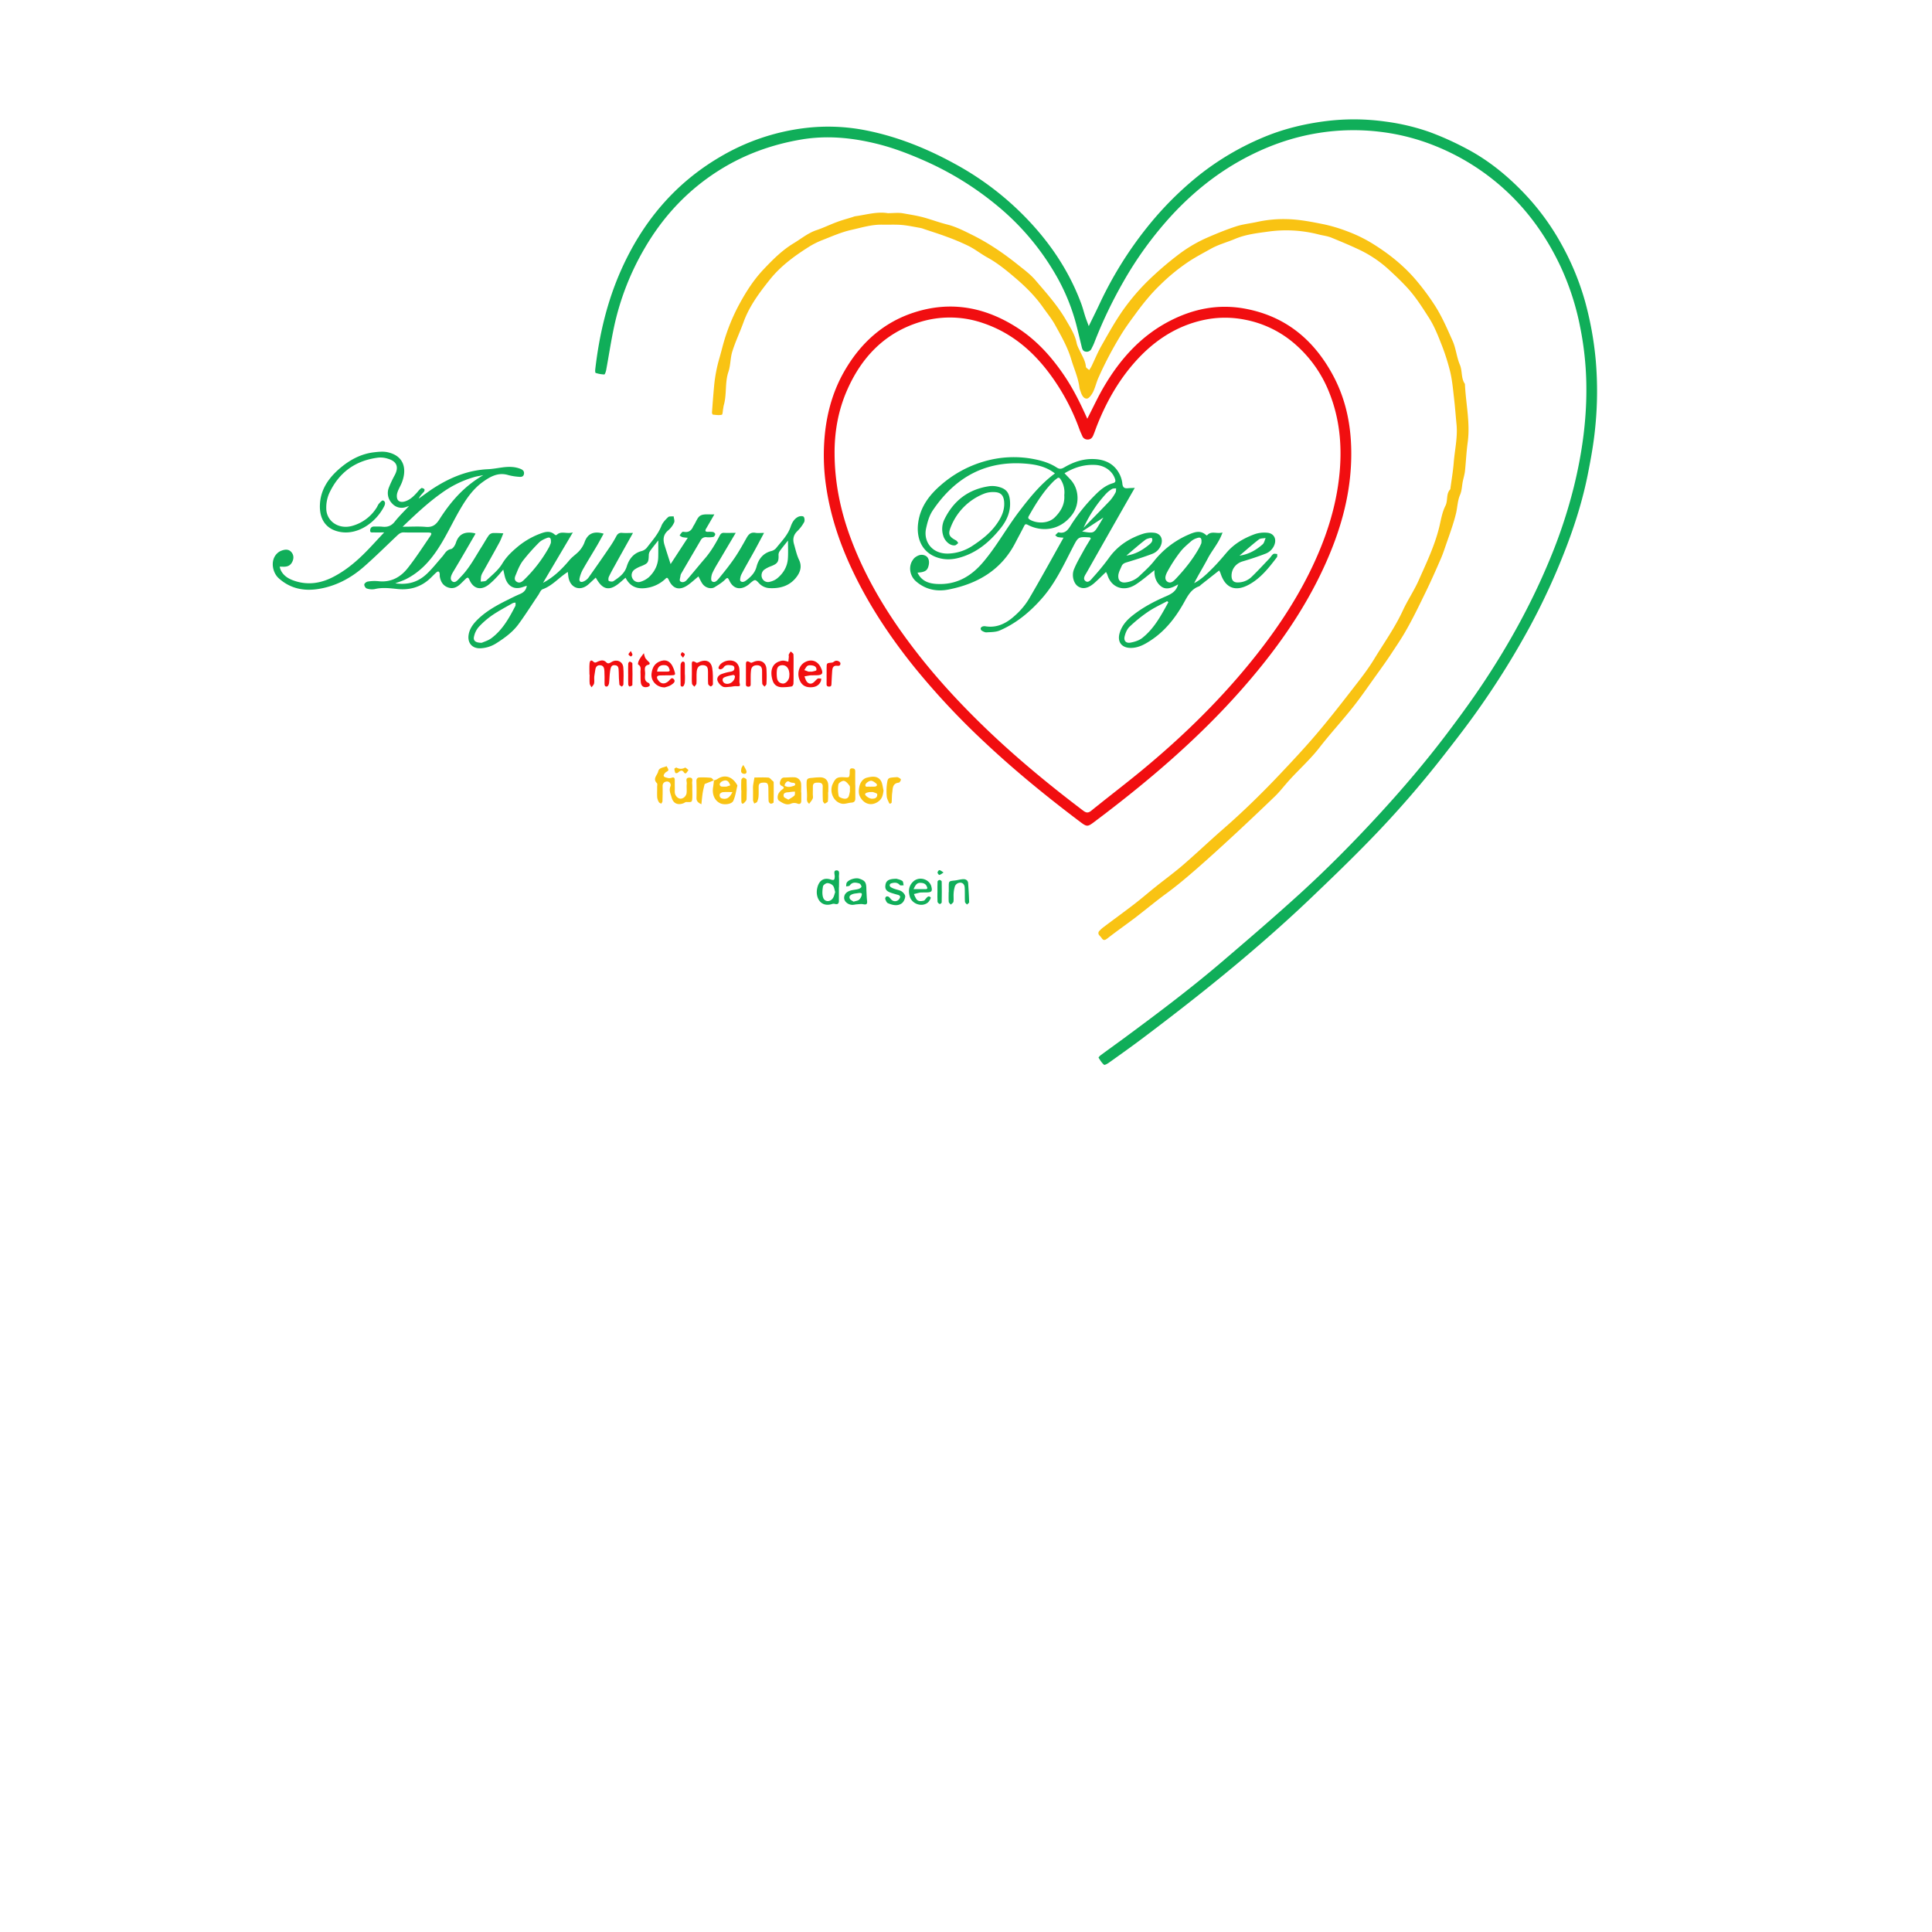 <svg id="Ebene_1" data-name="Ebene 1" xmlns="http://www.w3.org/2000/svg" viewBox="0 0 1920 1920"><defs><style>.cls-1{fill:#10ae59;}.cls-2{fill:#f9c313;}.cls-3{fill:#f10e10;}</style></defs><path class="cls-1" d="M1082,324.1c4.12-8.46,7.66-15.52,11-22.67a377.53,377.53,0,0,1,46.69-75.17,330.32,330.32,0,0,1,51.43-51.75,270.12,270.12,0,0,1,63.28-37.57c20.25-8.65,41.46-13.83,63.31-16.59a224.89,224.89,0,0,1,58.93.44,216,216,0,0,1,44.25,10.49,295,295,0,0,1,36,16.2c20.2,10.54,38,24.55,54,40.71a243.15,243.15,0,0,1,41.33,55.37,263.66,263.66,0,0,1,22.93,55.75,334.24,334.24,0,0,1,10.68,58.7,358.76,358.76,0,0,1-.72,68.82c-1.51,14.84-4.2,29.6-7.1,44.25-5.1,25.69-12.91,50.62-22.37,75.05A666.3,666.3,0,0,1,1520.78,622a818.16,818.16,0,0,1-55.46,88.4c-10,13.94-20.56,27.49-31.1,41a1018.56,1018.56,0,0,1-71,81.6c-19.83,20.54-40.44,40.36-61.1,60.08-15.3,14.59-31,28.79-46.94,42.68-38.83,33.84-79.28,65.67-120.43,96.62-10.72,8.06-21.67,15.82-32.59,23.61-1.5,1.08-4.34,2.68-5,2.14-2.22-1.85-3.83-4.48-5.39-7-.18-.29,1.23-1.84,2.13-2.51,9.61-7.08,19.31-14,28.9-21.15,31.2-23.08,62.14-46.51,91.65-71.73,25.53-21.81,51-43.68,75.89-66.26,28.77-26.13,56.08-53.79,82.32-82.48,22.68-24.8,44.45-50.4,64.73-77.19,13.35-17.64,26.42-35.53,38.59-54,24.68-37.45,46.18-76.67,63.46-118.15A505.72,505.72,0,0,0,1564,484.14c8.46-34.26,13.25-69.08,12.44-104.48a314.32,314.32,0,0,0-6.17-55,261.4,261.4,0,0,0-18.93-58.84c-13.34-28.64-31-54.19-54.26-75.86a229,229,0,0,0-71.31-45.15,212.72,212.72,0,0,0-54-13.8,219.13,219.13,0,0,0-61.26,1.12c-26.83,4.24-52,13.36-75.8,26.35-26.21,14.3-49.09,32.81-69.44,54.62a361.89,361.89,0,0,0-49.13,67.35,445.17,445.17,0,0,0-28.8,60.47c-.72,1.85-1.65,3.62-2.54,5.4a5.16,5.16,0,0,1-5.41,3.18c-2.79-.22-3.75-2.08-4.31-4.42-1.76-7.25-3.47-14.51-5.3-21.75a201,201,0,0,0-22.09-52.76,251.8,251.8,0,0,0-57.08-66.49,307.81,307.81,0,0,0-70.82-43.89c-15.72-7-31.76-13.2-48.42-17.3-24.84-6.11-49.89-8.59-75.61-4.15-28.66,4.94-55.33,14.5-79.94,29.79-31.68,19.67-56.52,46.06-75.22,78.24a264.18,264.18,0,0,0-30.4,78.27c-3,14.13-5.15,28.44-7.78,42.65-.3,1.62-1.25,4.45-1.89,4.45a31,31,0,0,1-8.59-1.55c-.45-.13-.53-2.27-.39-3.43,3.92-34.09,11.69-67.26,25.65-98.67,21.18-47.64,53.24-86.16,98.57-112.66A216.32,216.32,0,0,1,800,127.25a192.36,192.36,0,0,1,60.9,2.37c31,6.18,60,17.87,87.63,33a292.44,292.44,0,0,1,83.17,67.15c18.37,21.54,33,45.45,42.86,72.11,1.55,4.19,2.62,8.55,4,12.81C1079.48,317.43,1080.53,320.12,1082,324.1Z"/><path class="cls-2" d="M882.25,211.85c5.43,0,10.55-.71,15.39.17,7.59,1.37,15.22,2.5,22.72,4.75,7.06,2.12,14,4.59,21.15,6.39,8.85,2.25,16.79,6.41,24.73,10.33,16,7.92,30.85,18,44.83,29.19,6.15,4.92,12.67,9.66,17.75,15.58C1039.71,291,1051,303.52,1059.37,318c4.13,7.14,8.86,14.34,10.57,22.82.6,3,2.22,5.82,3.56,8.63,2.29,4.84,5.18,9.38,5.66,15,.1,1.18,2.12,2.21,3.26,3.31a37.26,37.26,0,0,0,2.15-3.44c3.32-6.84,6.19-13.94,9.94-20.54,6.75-11.9,13.4-23.93,21.22-35.12a214.38,214.38,0,0,1,29.09-33.39,326.6,326.6,0,0,1,27.12-22.87,140.07,140.07,0,0,1,28.85-16.71c9.14-3.93,18.38-7.74,27.84-10.77,6.77-2.18,14-2.87,21-4.43a121.37,121.37,0,0,1,28.07-2.74c13,.16,25.48,2.67,38.13,5.2a158,158,0,0,1,23.87,7.23,142.72,142.72,0,0,1,26.22,13.11c16.2,10.25,31,22.35,43.2,37.32a235.67,235.67,0,0,1,17.78,24.46c6.66,10.75,11.58,22.24,16.67,33.64,3.35,7.49,4,16.18,7.22,23.74,2.65,6.24,1,13.37,5,19.06.12.18,0,.49.06.74.94,19.13,5.34,38.21,2.73,57.34-1.29,9.41-1.71,18.79-2.66,28.18-.41,4.1-1.82,8.09-2.49,12.17s-.76,7.95-2.51,12c-2.37,5.55-2.52,12-3.89,18.05-1,4.21-2.24,8.35-3.56,12.47-1.68,5.24-3.49,10.43-5.32,15.62-2,5.64-3.77,11.38-6.14,16.87-4.77,11-9.62,22-14.89,32.85-6.87,14.07-13.62,28.26-21.56,41.74-3.86,6.57-8.27,13-12.46,19.41-5,7.68-10.4,15.09-15.74,22.54-7.64,10.63-15,21.47-23.18,31.72-10.69,13.46-22.38,26.14-32.92,39.72-10,12.91-22.42,23.52-33,35.84-3.65,4.25-7.15,8.67-11.17,12.54q-19.5,18.81-39.37,37.25c-12.79,11.84-25.64,23.62-38.77,35.07-9.83,8.57-19.85,17-30.37,24.7-9.76,7.14-19,14.86-28.57,22.24-9.73,7.52-19.88,14.49-29.55,22.07-2.76,2.16-4.09,2-5.84-.66-.8-1.23-2.12-2.16-2.78-3.44a3.17,3.17,0,0,1,.23-2.88,30.15,30.15,0,0,1,4.77-4.4c10.28-7.74,20.7-15.3,30.89-23.15,7.13-5.5,13.93-11.43,21-17.06,9.06-7.26,18.48-14.1,27.25-21.69,13.45-11.63,26.32-23.93,39.72-35.6,19.59-17.06,38.12-35.19,55.93-54,12.21-12.93,24.4-25.91,35.94-39.43,12.28-14.4,24-29.33,35.56-44.29,7.83-10.07,15.85-20.13,22.46-31,9.71-16,20.68-31.28,28.58-48.41,4.69-10.16,11.09-19.55,15.64-29.77,7.5-16.86,15.52-33.57,20.13-51.59,1.94-7.59,3-15.67,6.46-22.51,2.76-5.44.45-11.91,4.86-16.51.14-.15.1-.48.13-.72,1.13-8.54,2.61-17.06,3.3-25.63,1-12.62,4-25.1,2.82-37.89-.86-8.88-1.51-17.78-2.54-26.64-1-8.6-1.74-17.29-3.73-25.67a210.05,210.05,0,0,0-8.81-27.65c-3.51-9-7.17-18.13-12.32-26.2-6.72-10.52-13.4-21.1-22.07-30.44-6.31-6.79-13-13.09-19.79-19.23a119,119,0,0,0-29-18.76c-8.51-4-17.23-7.58-25.93-11.18-4-1.66-8.46-2.13-12.61-3.18a129.06,129.06,0,0,0-49.62-3c-11.26,1.58-22.84,2.75-33.8,7.39-7.86,3.33-16.28,5.49-23.83,9.71-7.14,4-14.4,7.8-21.26,12.24a193.28,193.28,0,0,0-28.89,23.42C1144,291.68,1136,301.6,1128.41,312c-5.31,7.21-10.57,14.37-15.15,22.06a365.42,365.42,0,0,0-21.83,41.74c-1.93,4.48-3,9.37-5.14,13.71-1.35,2.69-4,6.48-6.18,6.61-3.3.2-5.21-3.7-6.23-7.1a20.76,20.76,0,0,1-1.11-3.49c-1.14-9.95-5.39-19-8.19-28.41-3.67-12.35-10-23.26-16.09-34.32-3.37-6.09-7.89-11.55-11.91-17.29-7.57-10.79-16.8-20.05-26.76-28.6-9-7.71-18.05-15.24-28.5-21-6.3-3.45-12-8-18.37-11.27a218.54,218.54,0,0,0-22.08-9.33c-7.39-2.8-15-5.13-22.45-7.65a24.34,24.34,0,0,0-3.56-1.1c-6.22-1.07-12.42-2.46-18.69-3-6.46-.54-13-.17-19.49-.29-10.5-.2-20.35,2.91-30.48,5.17-9.92,2.21-18.94,6.23-28.21,9.87a80.86,80.86,0,0,0-13.51,6.61c-14.59,9.18-28.52,19.3-39.37,32.88-10.45,13.07-20.48,26.47-26.25,42.51-3.5,9.71-8,19.09-11.07,28.91-2.06,6.5-1.69,13.79-3.88,20.23-3.67,10.83-1.5,22.27-4.57,33.06-.34,1.19-.44,2.44-.68,3.66-.41,2.11-.45,5.8-1.35,6-2.78.7-5.9.16-8.87-.12-.38,0-.94-1.47-.88-2.22.65-8.91,1.31-17.83,2.16-26.73a146.84,146.84,0,0,1,5.3-27.44c1.23-4.22,2.29-8.49,3.45-12.73a191.52,191.52,0,0,1,16.74-41.52c6.55-12,14-23.52,23.26-33.34s18.72-19.37,30.35-26.36c7.45-4.49,14.18-10.17,22.66-13,6.83-2.29,13.33-5.52,20.1-8,5.26-2,10.7-3.41,16.06-5.1a12.94,12.94,0,0,1,2.11-.68C860.7,213.48,871.44,210.07,882.25,211.85Z"/><path class="cls-1" d="M523.59,582.1c-1.36.43-2.73.84-4.08,1.31-7.69,2.67-13.84,0-16.9-7.61-1.07-2.66-1.46-5.59-2.49-9.73-2.47,2.87-4.29,5.2-6.34,7.3a78.64,78.64,0,0,1-8.13,7.69c-7.78,6-15.21,4.17-19.14-4.86-1-2.37-1.84-2.7-3.59-1.06s-3.55,3.51-5.37,5.23c-3.45,3.26-7.3,5.12-12.18,3.46-5.09-1.74-7.34-5.67-8.27-10.61-.18-1,0-2-.15-3-.34-2.77-1.79-2.74-3.5-1.18-2.41,2.18-4.61,4.59-7,6.73-8.93,7.89-19.57,10.76-31.17,9.6-7.67-.77-15.2-1.8-22.88.06a16,16,0,0,1-8-.63c-1.16-.35-2.51-2.65-2.38-3.94.11-1.11,2.08-2.69,3.41-2.89a40.26,40.26,0,0,1,10.45-.4c12.44,1.47,22.07-3.82,29.32-13,8-10.12,15-21,22.26-31.62,2-3,1.61-3.7-2.12-3.74-8-.1-16,.16-24-.11-3.55-.11-5.39,2-7.56,4-10.69,10.12-21.15,20.5-32.22,30.19-13.09,11.44-28.15,19.42-45.55,22.09-14.48,2.22-27.73-.58-39-10.7-6.2-5.58-8.54-17.31-2.12-24.17a12.14,12.14,0,0,1,4.15-3c3.59-1.45,7.51-2.21,10.42,1.06,2.48,2.77,2.72,6.28,1,9.77s-4.4,5-9.12,4.85c-1.13-.05-2.26-.05-3.4-.07a23.21,23.21,0,0,0,1,3.33c2.88,6.13,8.4,9.1,14.37,11,13.05,4.15,25.58,2.22,37.65-4,11.2-5.74,20.89-13.51,29.82-22.21,6.92-6.75,13.33-14,21-22.13-4.36,0-7.29.09-10.22,0-1.54-.07-4,.68-3.7-2.21.2-2.16,1.41-3.69,3.91-3.63,2.75.06,5.52-.12,8.24.17,5.07.55,8.92-.79,12.27-5,4.42-5.6,9.62-10.6,14.22-15.57-.41.13-1.51.45-2.58.84a12.65,12.65,0,0,1-14.34-3.48,14.63,14.63,0,0,1-3.24-15.36,106.56,106.56,0,0,1,6-12.79c3.28-6.28,3.64-13-6.55-16.11a24.14,24.14,0,0,0-9.52-1.24c-23.11,2.76-39.7,14.88-49.32,36a35.47,35.47,0,0,0-2.7,14.53c.09,12.85,12.33,21,25.49,17.43a41.72,41.72,0,0,0,24.61-18.3c.81-1.25,1.27-2.77,2.24-3.84,1.18-1.31,3.13-3.48,4-3.18,2.79.93,2.23,3.71,1.23,5.7-7.9,15.66-25.56,28.73-43.52,25.61-14-2.44-20.88-12.25-20.38-26.77.52-15.54,8.87-27.23,20.17-36.79,9.61-8.12,20.61-14.08,33.39-15.61,4.66-.56,9.64-1.08,14.11,0,16.78,3.89,18.74,17.6,13.68,30.24-1.38,3.43-3.45,6.63-4.47,10.14-.62,2.13-.63,5.21.51,6.88,1.58,2.29,4.56,2.37,7.5,1.39,5.24-1.75,8.77-5.51,12.26-9.42a18.15,18.15,0,0,1,3.63-3.64c.62-.38,2.21.32,3,1,.36.28.18,1.9-.29,2.45-1.89,2.19-4,4.2-5.32,7,5.22-3.68,10.3-7.59,15.69-11,16.2-10.27,33.52-17.35,53-18.25,4.71-.21,9.4-1.1,14.09-1.75,6.25-.85,12.41-1,18.42,1.43,2.33.92,3.85,2.37,3.42,5-.5,3-2.93,3.13-5.23,2.85a57.16,57.16,0,0,1-10.31-1.68c-9.78-3-17.54,1.24-25,6.54-9.52,6.75-16.16,16.1-22,25.93s-10.82,20.12-16.43,30.08c-9.4,16.67-20.49,31.87-38.17,40.78-3.49,1.75-7.28,2.9-10.74,4.25,12.36,1.64,22.3-1,31.29-9.41,5.58-5.24,10.31-11.38,15.4-17.14,2.53-2.86,3.9-6.63,8.64-7.53,2-.38,4.09-3.71,4.86-6.11,3.05-9.44,9.65-11.42,18.39-9.69a9,9,0,0,1,1.17.5c-4.38,7.54-8.7,15.05-13.07,22.52-2.88,4.93-5.81,9.82-8.72,14.71-2,3.29-4.41,7.78-1.32,10.16s6-2,8.39-4.39c8.65-8.78,14.26-19.67,20.78-29.93,2.4-3.77,4.52-7.73,7.09-11.38a6.11,6.11,0,0,1,4.08-2.3,103.59,103.59,0,0,1,10.41.31c-1.32,3.07-2.41,6.27-4,9.19-5.34,9.83-10.87,19.55-16.3,29.33a15.12,15.12,0,0,0-1.77,4,36.87,36.87,0,0,0-.36,5.47c1.89-.36,4.38-.08,5.56-1.19,5.55-5.27,11.89-10.24,15.74-16.64,3.7-6.16,8.33-10.84,13.57-15.32a77.72,77.72,0,0,1,22.79-14c5.22-2,10.88-4.31,16.08.59a1.72,1.72,0,0,0,1.65.18c4.46-4.5,9.82-.7,16.11-2.56L539.67,579.2c10.75-5.68,18.9-13.77,26.36-22.68,2.33-2.79,5.42-4.94,8.08-7.46a23.54,23.54,0,0,0,3.37-3.83,25.75,25.75,0,0,0,3.25-5.86c3.09-9.26,9.43-11.89,19.16-9-2.17,3.91-4.28,7.91-6.57,11.81-4.67,7.93-9.55,15.74-14.07,23.76a31.39,31.39,0,0,0-3.31,9c-.6,2.94,1.23,4.17,4.06,2.87a12.1,12.1,0,0,0,4.67-3.53q11-15.47,21.68-31.18a103.8,103.8,0,0,0,6.15-10.23c1.32-2.52,3-3.56,5.86-3.3,3.2.28,6.44.06,10.68.06-6.19,11.09-12,21.41-17.71,31.76-2.18,3.92-4.37,7.83-6.27,11.88-.56,1.19-.59,3.84,0,4.08,1.33.62,3.56.9,4.65.16,5.52-3.74,10.93-7.41,13.15-14.57s6.64-13.28,14.88-15.33a10.25,10.25,0,0,0,5.25-3.52c5.23-6.86,11.09-13.26,14.34-21.55,1.28-3.28,4.06-6.15,6.69-8.65,1.08-1,3.58-.57,5.43-.78.22,2.07,1.25,4.51.5,6.13a22,22,0,0,1-5.76,7.73c-5.1,4.17-5.52,9.14-3.75,14.82,1.84,5.92,3.75,11.83,6,18.79l17.08-26.16a36.38,36.38,0,0,1-5.36-.61,11.86,11.86,0,0,1-2.78-1.71,24.61,24.61,0,0,1,2.53-3.32c.41-.39,1.44-.29,2.16-.18,4.42.64,7.12-1.45,8.75-5.34a10,10,0,0,1,.78-1.28c2.15-3.35,3.57-8.1,6.64-9.68,3.53-1.82,8.51-.84,13.69-1.12-3,5.19-5.54,9.68-8.17,14.11-1.23,2.07-1,3.23,1.64,3.24a25.25,25.25,0,0,1,5.23.17c.89.19,2.19,1.43,2.16,2.15,0,1-1.05,2.54-1.88,2.72a24.15,24.15,0,0,1-6.69.31,5.69,5.69,0,0,0-6,3.25C689.81,548.09,683.36,559,677,570a5.75,5.75,0,0,0-.73,2.12c-.25,1.86-1.22,4.68-.38,5.44,2.08,1.87,4.91.77,6.57-1.14,6.18-7.07,12.06-14.42,18.19-21.54,5.84-6.8,10.36-14.45,14.46-22.34,1-2,2.08-3.12,4.49-3,3.47.18,6.95,0,11.57,0-5.13,8.66-9.79,16.47-14.4,24.31-3,5.15-6.3,10.19-8.78,15.6-1.12,2.42-1.79,7.13-.52,8.15,2.85,2.3,5.52-1,7.28-3.18,5.35-6.5,10.62-13.12,15.36-20.07,4.34-6.35,8.08-13.12,11.86-19.84,2-3.55,4.24-5.83,8.75-5,2.41.44,4.95.08,8.59.08-3.56,6.63-6.69,12.59-9.93,18.48-4.19,7.62-8.63,15.1-12.61,22.82-1,2-1.74,6-.8,6.67,2.43,1.88,5-.23,7.17-2,4-3.35,7.26-6.86,8.72-12.45,1.92-7.37,6.4-13.37,14.58-15.47a9.33,9.33,0,0,0,4.82-2.87c5.35-6.77,11.63-12.91,14.52-21.43,1.36-4,3.54-7.89,7.6-9.8,1.51-.71,4.37-.89,5.27,0s1.26,4,.5,5.33a37.45,37.45,0,0,1-6.71,8.9c-3.93,3.78-4.79,8-3.36,13,1.53,5.26,2.66,10.74,5,15.62,3.08,6.43,1.25,12-2.34,16.8-6.65,9-16.37,11.88-27.13,11.27a15.24,15.24,0,0,1-10.51-5.07c-3.57-3.83-3.89-3.63-7.94-.38-.78.63-1.48,1.34-2.27,2-7.59,5.81-15,4.55-19-3.89-1.79-3.75-2.28-3.09-4.74-.7-2.88,2.8-6.47,4.91-9.9,7.08s-9,.84-11.94-3.06c-1.61-2.15-2.66-4.74-4.22-7.6-3.4,2.81-6.58,5.77-10.08,8.3-8.32,6-15.16,4.5-19.35-4.72-1.6-3.51-2.48-2-4-.61a34.36,34.36,0,0,1-15,7.89c-10.26,2.36-18.79.77-24-9.58-2.89,2.45-5.38,4.84-8.14,6.86-8,5.84-14,4.68-19.39-3.57-.66-1-1.28-2.05-2.12-3.39-2.55,2.37-4.85,4.6-7.24,6.72-8.31,7.35-18.13,3.52-19.86-7.19-.26-1.65-.41-3.32-.63-5.16-8.83,5.51-15.24,13.68-25,17.18-1.91.68-3,3.78-4.37,5.82-6.53,9.66-12.75,19.55-19.64,28.94-5.81,7.9-13.76,13.66-22,18.91a31.87,31.87,0,0,1-15.51,5c-8.27.47-13.25-5-12.08-13.14.82-5.69,3.91-10.21,7.75-14.2,8.91-9.22,20-15.26,31.32-20.89,4-2,8-4,12.13-5.73,3.75-1.6,6.11-4.13,6.65-8.23l.48-1ZM480.3,472.21c-3.89.79-6.23,1.12-8.5,1.74a104.85,104.85,0,0,0-33.22,16.22c-13.58,9.65-25.61,21-38.47,33.29,8.53,0,15.78-.48,22.93.14,6.51.56,10-1.8,13.55-7.31C447.58,499,460.72,483.53,480.3,472.21ZM478.73,638.8c2.2-1,6.42-2.17,9.67-4.61,10.81-8.07,17.32-19.54,23.38-31.27a3.69,3.69,0,0,0,.57-1.35,23.85,23.85,0,0,0-.06-2.67,7.94,7.94,0,0,0-2.69.46c-6.87,3.93-13.93,7.62-20.46,12.08a81,81,0,0,0-13.45,11.71,21.33,21.33,0,0,0-4.53,9.11C470,636.6,472.28,638.79,478.73,638.8Zm68.74-99.33c.34-4.85-.89-6.07-4.14-4.76-2.71,1.1-5.63,2.42-7.62,4.46a197,197,0,0,0-15.81,17.76c-3,3.86-5,8.55-6.81,13.12-1,2.48-3,6,.44,8.12s6.12-.79,8.31-3a137.65,137.65,0,0,0,23.79-31.35A39.16,39.16,0,0,0,547.47,539.47Zm106.7-2.4c-3.19,4.08-5.85,7.28-8.23,10.66a7.73,7.73,0,0,0-1.18,4.06c-.2,7.23-.83,8.13-7.6,10.88a27.92,27.92,0,0,0-6.57,3.37,6.82,6.82,0,0,0-2.14,8.62,6.61,6.61,0,0,0,8.14,3.48,22.47,22.47,0,0,0,8.34-4.63c5.54-5.31,9-11.89,9.21-19.79C654.28,548.5,654.17,543.26,654.17,537.07Zm128.92.13c-3.22,4.08-5.9,7.28-8.33,10.67a6.48,6.48,0,0,0-1.06,3.82c.31,6.58-1,8.46-7.27,10.92a29.29,29.29,0,0,0-7.18,3.72,7.3,7.3,0,0,0-1.63,8.79,6.43,6.43,0,0,0,7.64,3,18.33,18.33,0,0,0,6.68-3c6.44-5.16,10.55-11.87,11.08-20.25C783.38,549.31,783.09,543.67,783.09,537.2Z"/><path class="cls-3" d="M1080.54,416.14c5.66-11,10.44-21.42,16.2-31.27,16.09-27.52,36.68-50.79,65.43-65.73,23.68-12.3,48.64-17.32,75.24-12.37,39.83,7.42,67.85,30.49,86.88,65.43,14.86,27.27,19.6,56.64,18.42,87.4-1.36,35.45-11.09,68.63-25.51,100.74-20.89,46.55-50.2,87.42-83.83,125.46-43.71,49.44-93.71,91.85-146.35,131.33-6,4.51-7,4.55-13.08,0-33.18-25-65.38-51.22-95.7-79.73a742.75,742.75,0,0,1-69.84-74.72C884,632.31,862.57,600,846.08,564.57c-11.84-25.44-20.66-51.88-24.85-79.61A211.09,211.09,0,0,1,820,429c2.51-21.68,8.59-42,19.5-60.79,15.92-27.35,38.18-47.67,68.7-57.61,36.9-12,71.33-5.31,103.34,15.48,18.85,12.24,33.59,28.66,46.15,47.24C1066.67,386.57,1073.65,400.79,1080.54,416.14ZM829.4,450.86c.12,29,5.94,57,16,84,15.67,42.12,39.2,79.74,66.76,115,21.5,27.53,45.32,52.9,70.59,77,29.62,28.17,61.13,54.09,93.71,78.75,3,2.28,5,2.53,8.1,0,16.81-13.64,34.08-26.72,50.76-40.52,37.48-31,72.4-64.67,103.5-102.2,24.36-29.39,46.07-60.51,63-94.83C1317.06,537,1328,504.71,1331.25,470c2.58-27.55,0-54.39-10.33-80.08a123.68,123.68,0,0,0-33.71-47.76,105.7,105.7,0,0,0-49.69-24.39,100.54,100.54,0,0,0-37.27-.56c-26.27,4.69-48.45,17.76-67,36.81-19.17,19.73-32.8,43.06-42.92,68.52-1.38,3.46-2.51,7-4,10.42-1,2.35-2.78,4-5.8,3.82a5.49,5.49,0,0,1-5.07-3.74c-.89-2.06-1.89-4.08-2.65-6.19a213.32,213.32,0,0,0-27.22-52.05c-17.59-24.69-39.52-43.9-68.75-53.74a100.85,100.85,0,0,0-63.34-.81c-34.74,10.87-57.65,35.26-71.89,68C833,408.06,829.25,429.14,829.4,450.86Z"/><path class="cls-2" d="M688,784.53c0,2.75.14,5.51,0,8.25-.28,4.53-.37,4.44-5.91,4.26-1.05,0-2.11,1-3.21,1.35-5.77,2-10-.19-11.53-6.18-.91-3.47-2.74-6.69-1.09-10.65a3.56,3.56,0,0,0-3.15-4.9c-2.33,0-4.71,1.23-4.62,4.62.14,5,0,10-.14,15,0,.82-.8,1.62-1.23,2.43-.8-.5-1.92-.83-2.32-1.55a11.94,11.94,0,0,1-1.67-4.67c-.24-3.48,0-7-.06-10.49,0-1.24.44-3-.2-3.65-4.57-4.47.38-7.91,1.22-11.65.91-4.08,5.41-3.75,8.37-5.31.63,1.36,1.9,2.83,1.7,4.06-.17,1-2.29,1.56-3.17,2.62-1.52,1.86-2.73,3.73,1.15,4.69,2.08.51,3.05,1,5.6.07,1.89-.67,2.81.24,2.83,2.13,0,2.75,0,5.5.06,8.25,0,1.5-.09,3,0,4.5.29,3,2.89,5.78,5.37,6,2.92.22,6-2.43,6.35-5.82.28-3-.2-6,.16-9,.27-2.22-2-6.17,2.79-6.08,4.16.08,2.25,3.64,2.56,5.75a41.24,41.24,0,0,1,.06,6Z"/><path class="cls-3" d="M585.81,670.47c0-3.75-.23-7.52.09-11.23.17-2,1.26-4.27,3.79-1.69,1.76,1.81,3.15.43,4.67-.21,2.91-1.23,5.64-1.77,8.2.91,1.77,1.84,3.4.72,5.26-.41,5-3.06,11-.52,11.58,5.17s.23,11.48.14,17.22c0,.72-1,1.42-1.5,2.12-.87-.65-2.41-1.24-2.49-2-.42-4.13-.63-8.3-.65-12.47,0-4.85-.78-6.51-3.63-6.78-3.12-.31-4.26.86-5,6.17-.57,3.87-.52,7.82-1,11.7-.15,1.19-1.07,3.07-1.93,3.25-2.49.5-2.56-1.54-2.56-3.39,0-4,.11-8-.14-12-.15-2.45-.57-5.25-3.72-5.67-3.38-.45-5,1.48-5.36,4.75-.23,2.2-.82,4.37-1,6.57s.28,4.56-.15,6.72c-.28,1.39-1.66,2.56-2.54,3.82-.64-1.2-1.72-2.35-1.84-3.6-.27-3-.08-6-.08-9Z"/><path class="cls-2" d="M796.31,787.51c0,2.73,0,5.46,0,8.18s-1.32,3.83-3.71,2.95a8.47,8.47,0,0,0-6.78.12c-4.31,1.76-8.18-.73-11.66-3.07-1.91-1.29-1.68-5.65.11-7.94a13.18,13.18,0,0,1,3-3.11c2.26-1.45,2.08-2.47-.19-3.52s-2.43-2.68-1.64-4.89c.73-2.05,1.63-3.5,4.05-3.52,3.22,0,6.45-.4,9.66-.25a7,7,0,0,1,7,6.87c.19,2.71,0,5.45,0,8.18Zm-12.84,7.2c2.31-1.53,4.41-2.54,6-4.11.74-.75.43-2.55.6-3.87-1.07,0-2.14.06-3.21.16s-2.41.41-3.63.46c-2.79.11-5.24,1-4.36,4.22C779.17,792.81,781.56,793.49,783.47,794.71ZM782.93,782a16.07,16.07,0,0,0,3.15-.2c1.45-.48,3.92-.93,4.07-1.74.48-2.58-2-1.9-3.53-2.31a7.75,7.75,0,0,1-2-.77c-2.08-1.31-3.18.24-4.19,1.52a4,4,0,0,0-.58,2.48A16.8,16.8,0,0,0,782.93,782Z"/><path class="cls-2" d="M709.48,775.55a13.37,13.37,0,0,0,3.19-1.19c7.48-5.21,15.25-2.64,20,5.95a1.11,1.11,0,0,1,.09.74c-1.25,5-1.91,10.17-4,14.77-1.51,3.4-8.72,4.3-12.67,2.62-5.84-2.5-8.69-8.9-7.38-16.39.38-2.18.55-4.39.82-6.59Zm18.39,11.61c-3.73,0-6.7-.2-9.62.11-1.13.12-2.89,1.31-3,2.2-.27,1.91.22,3.72,2.95,4.21C722.93,794.54,725.39,792.1,727.87,787.16ZM722,781.72l3.73-1.24a19,19,0,0,0-1.56-3.16c-1.62-2.18-3.84-2-6-1.1a6.32,6.32,0,0,0-2.32,1.71,2.24,2.24,0,0,0,1.5,3.77A46,46,0,0,0,722,781.72Z"/><path class="cls-2" d="M850,780c0,4.5,0,9,0,13.49,0,2.77-1.2,4-4,4.16-3.13.18-6.4,1.63-9.33,1.06-8.42-1.64-12.84-12-9-19.92,2.89-5.88,4.45-6.74,11.52-6.34,4.87.28,4.87.28,5.24-4.18,0-.5,0-1,0-1.5,0-2,.32-3.41,2.89-3.15s2.63,1.7,2.6,3.63c-.06,4.25,0,8.5,0,12.75Zm-5.35,6.18c-.14-2.45.32-4.34-.42-5.34-1.47-2-3.42-4.44-5.5-4.81-1.69-.3-5.25,1.91-5.55,3.47a31.87,31.87,0,0,0,.33,11.59c.21,1.11,2.92,2.11,4.63,2.5,2.25.51,4.6.05,5.46-2.6A38.91,38.91,0,0,0,844.68,786.15Z"/><path class="cls-2" d="M878.06,785.57c-.68,5-1.43,8.85-6.41,11.76-7.73,4.52-14.73-.08-17.45-6.66-1.05-2.56-.8-6-.21-8.82.85-4.15,3.5-8,7.5-9,4.81-1.18,10.67-2.27,14,3.2C877.07,778.76,877.23,782.36,878.06,785.57Zm-14,1.59c-.46.16-3,.28-4.15,1.6s3.63,5,6.64,5c.49,0,1-.05,1.46-.09,2.74-.22,4-2.09,3.76-4.42-.1-.84-2.48-1.47-3.89-2C867.23,787,866.42,787.16,864.05,787.16Zm1.19-5.32v-.11a26,26,0,0,0,4.42-.05c2-.34,2.43-1.93,1-3.09-1.55-1.31-3.81-2.94-5.45-2.66-2,.35-4.94,2.36-5.18,4-.43,3,2.78,1.46,4.44,1.91A3,3,0,0,0,865.24,781.84Z"/><path class="cls-3" d="M788.62,665.23c0,4.73.1,9.46-.08,14.18,0,1-1,2.61-1.69,2.72a50.07,50.07,0,0,1-10.13.82c-4.15-.21-7.37-2.09-8.81-6.47-2.27-6.93-2.52-16.57,7.42-19.46a9.74,9.74,0,0,1,3.57-.47,31.07,31.07,0,0,1,4.53,1.08c.18-1.69.39-3.39.52-5.09,0-.74-.29-1.59,0-2.21a19.5,19.5,0,0,1,1.87-2.89c1,1,2.64,1.86,2.7,2.86C788.77,655.26,788.62,660.25,788.62,665.23Zm-4.12,4.44a17,17,0,0,0-.74-3.95c-1.2-2.92-3.25-4.86-6.73-4.64s-4.77,2.42-5,5.35a31.13,31.13,0,0,0,.14,7.22c.44,3.27,2.42,5.41,5.82,5.65,2.69.19,5.69-2.93,6.31-6.28A30.65,30.65,0,0,0,784.5,669.67Z"/><path class="cls-3" d="M808.1,671.18a20,20,0,0,0-3,0c-1.89.27-3.76.69-5.64,1,.72,1.72,1.15,3.66,2.24,5.11,1.69,2.25,4.15,2.84,6.58,1.08,1.58-1.14,2.72-2.91,4.35-3.94.85-.53,2.33,0,3.52,0a10.7,10.7,0,0,1-.41,2.57c-1.92,4.54-5.79,6-10.3,6s-8.13-1.69-10.31-6.08c-3.46-7-1.44-15.44,4.77-18.84s12.47-1.43,15.62,4.93,2,8.14-5.17,8.07H808.1ZM805,667.43v0a9,9,0,0,0,2.21,0c1.46-.39,4-.76,4.1-1.5.46-2.49-1.29-4.15-3.72-4.55-1.63-.27-3.68-.48-5,.27s-2.22,2.79-3.29,4.26c1.4.52,2.79,1.09,4.21,1.55A4.81,4.81,0,0,0,805,667.43Z"/><path class="cls-3" d="M734.85,678c.86,4.19.86,4.08-3.52,3.91-1.93-.07-3.87.52-5.82.62-2.43.12-5.24.79-7.21-.16a11.42,11.42,0,0,1-5.14-5.67c-1.15-2.87.83-5.5,3.46-6.65a46.88,46.88,0,0,1,9.21-2.49c2.09-.44,4-.94,4-3.51-.07-2.77-2.42-2.79-4.33-3-2.54-.3-4.91-.15-6.52,2.45a5.38,5.38,0,0,1-3,1.69c-.51.15-1.43-.42-1.85-.92-.25-.29,0-1.14.23-1.67,2-5.17,11.61-8.65,17.28-4.18a10,10,0,0,1,3.1,6.24C735.19,669,734.85,673.51,734.85,678Zm-4.48-6.19c-.32-.23-1.09-1.19-1.63-1.07-3.08.65-6.29,1.17-9.1,2.5-2.41,1.13-1.79,4.7.72,5.85C724.65,681,730.52,677.15,730.37,671.77Z"/><path class="cls-3" d="M660.59,683.13c-8.25,0-14.19-6.77-13.05-14.18.71-4.64,2.34-8.92,7.35-11.31,6-2.83,11.42-1.35,14.46,6.68.24.63.48,1.26.69,1.9,1.52,4.58,1.38,4.8-3.63,4.92-3.48.08-7-.07-10.44.1-3.18.15-3.86,1.61-2.22,4.24,2.72,4.33,6.55,4.91,10.49,1.55,1.58-1.35,3.08-4.53,5.3-2.19,2.48,2.63-.83,4.64-2.55,5.83C664.88,682.14,662.06,682.61,660.59,683.13ZM653,667.42c3.56,0,7,.08,10.44,0,2.86-.09,2.21-1.46,1.42-3.44-1.08-2.68-3.14-3-5.38-3C655.73,661,653.5,663,653,667.42Z"/><path class="cls-1" d="M833.7,881.84c0,4.47,0,8.94,0,13.41,0,2.54-1,3.7-3.61,3.14a5.69,5.69,0,0,0-2.8-.11c-11.47,3.86-17-5.88-15.27-15,1.29-6.89,5.44-11.9,13.72-9.18,3.38,1.11,3.63,0,3.81-2.81.15-2.22-1.62-6.15,1.58-6.31,4-.21,2.43,4,2.6,6.43.24,3.46.06,7,.06,10.43ZM830,886.49c-.75-2.33-.92-4.82-2.23-6.35a7.86,7.86,0,0,0-5.55-2.52c-1.55.06-4.11,1.89-4.34,3.26-.59,3.56-1,7.56.07,10.92,1.44,4.66,7,4.94,9.77.77C828.91,890.82,829.29,888.57,830,886.49Z"/><path class="cls-1" d="M861,884.24c.21,3.68.28,7.38.69,11,.33,3.05-.48,4.07-3.69,3.39-2-.43-4.23-.06-6.34.07-1.72.1-3.45.66-5.13.52-4.12-.34-7.57-3.41-7.64-6.81-.07-3.74,2.44-6,5.55-7.12,2.75-1,5.84-1,8.68-1.83,1.18-.33,3-1.55,3-2.26-.07-1.19-1.23-3-2.27-3.3-3.33-.91-6.8-1.63-9.38,2.06-.55.78-2.37.68-3.6,1,.2-1.3,0-2.82.67-3.85,2-3.12,8.71-5.1,12.42-3.89C859.85,875.17,861,876.92,861,884.24Zm-12.77,11.82c2.22-.67,3.75-.84,5-1.55,2.26-1.35,4.13-6.22,2.79-6.83s-3.55,0-5.36.19a14,14,0,0,0-2.88.54c-2.26.72-4.43,2-3.26,4.64C845.1,894.44,847.13,895.2,848.25,896.06Z"/><path class="cls-2" d="M822.91,787.37a61.91,61.91,0,0,1-.16,8.94c-.14,1-2.11,1.65-3.24,2.47-.61-.94-1.69-1.85-1.74-2.81q-.33-7.1-.16-14.21c.09-3.58-2.11-4-4.83-4s-5,.38-4.94,3.91c0,2.5-.05,5-.08,7.48,0,1.5.44,3.18-.1,4.45-.81,1.89-2.3,3.49-3.5,5.21-1.89-1.42-2.38-3.06-2.2-5.6.31-4.66-.42-9.38-.38-14.08,0-5.37.59-5.75,6.08-6.15a59.5,59.5,0,0,1,8.09-.46c4.42.28,7.07,3,7.37,7.4.17,2.48,0,5,0,7.48Z"/><path class="cls-2" d="M748.37,785.48a37.17,37.17,0,0,1,0-4.48c.36-2.79.91-5.55,1.39-8.33,4.64,0,9.3-.25,13.92.11,1.34.1,2.58,1.87,3.81,2.93.54.46,1.36,1.06,1.37,1.61.08,6.72.1,13.44-.1,20.15,0,.47-2,1.38-2.91,1.18a3.3,3.3,0,0,1-2-2.44c-.26-4.22-.16-8.46-.26-12.7-.12-5.31-1.07-6.06-6-5.67-2.51.2-3.6,1.39-3.64,3.73-.06,3.23.11,6.47-.12,9.69a15.63,15.63,0,0,1-1.38,5.52c-.41.87-1.89,1.22-2.89,1.81-.36-.88-.77-1.75-1.07-2.65a4.84,4.84,0,0,1-.14-1.48Q748.37,790,748.37,785.48Z"/><path class="cls-3" d="M687.56,669.72q0-3.75,0-7.5c0-3.1-.91-7.12,4.56-3.61.74.48,2.62-.78,4-1.25,6-2.12,10.54,0,11.65,6.36.92,5.34.69,10.9.71,16.36,0,.75-1.82,2.28-2.18,2.11-1.06-.49-2.48-1.6-2.55-2.56-.28-4-.07-8-.14-12-.05-3.09-.26-6.17-4.41-6.56-3.85-.37-6.32,1.57-6.8,6.17-.41,4,0,8-.26,12-.07,1.11-1.34,2.13-2.06,3.19-.83-1-2.27-1.91-2.37-3C687.36,676.23,687.56,673,687.56,669.72Z"/><path class="cls-1" d="M890.89,873.29c1.21.41,3.78.83,5.78,2.13,1,.65,1,2.9,1.37,4.42-1.32-.07-3.26.38-3.85-.31-2.41-2.8-5.26-2.54-8.22-1.76-2.08.55-2.46,2.6-.7,3.87a16.52,16.52,0,0,0,4,1.81c2.33.85,5,1.17,6.94,2.51,1.63,1.11,3.54,3.48,3.38,5.1-.23,2.39-1.63,5.41-3.53,6.73-4.27,3-9.19,1.63-13.62-.18-1.28-.53-2.09-2.64-2.7-4.18a2.77,2.77,0,0,1,1-2.43,2.7,2.7,0,0,1,2.49.27c1.17.88,1.92,2.3,3.08,3.18a5,5,0,0,0,7.14-.77c1.46-1.93,1.81-3.59-1.16-4.4-2.16-.59-4.31-1.21-6.44-1.9-4.74-1.54-6.35-3.52-6-7.23.44-4.25,2.49-6.08,7.5-6.66C888.11,873.4,888.87,873.4,890.89,873.29Z"/><path class="cls-1" d="M942.88,886.61c0-1.75,0-3.49,0-5.24,0-5.77,0-5.7,5.91-6.34,2.91-.31,5.77-1.26,8.67-1.32,2.31-.05,4.46,1.16,4.66,3.92.45,6.34.84,12.69,1,19,0,.75-1.39,1.54-2.14,2.32-.71-.9-2-1.77-2-2.7-.25-4.73,0-9.49-.28-14.21-.23-4-3.07-5.79-6.67-4.38a5.68,5.68,0,0,0-3,3,29.52,29.52,0,0,0-1.32,7.26c-.21,2.73.2,5.52-.18,8.21-.16,1.07-1.74,1.93-2.67,2.88-.68-.9-1.88-1.77-2-2.72-.24-3.22-.09-6.48-.09-9.72Z"/><path class="cls-3" d="M741.31,669.71c0-2.5,0-5,0-7.5.07-3-.72-7.09,4.69-3.68.77.49,2.63-.71,4-1.16,6.15-2,11.18.93,11.68,7.3a129.07,129.07,0,0,1,0,15c0,.93-1.23,1.82-1.89,2.73-.78-1-2.17-1.94-2.24-3-.28-4.23-.15-8.49-.21-12.74,0-3.06-1-5.37-4.61-5.53-3.44-.15-5.85,1.25-6.33,4.88-.55,4.18-.32,8.46-.38,12.7,0,1.76.36,3.74-2.33,3.72s-2.42-1.89-2.39-3.72c.06-3,0-6,0-9Z"/><path class="cls-1" d="M916.66,887a11.06,11.06,0,0,0-2.23,0c-2.06.44-4.11,1-6.16,1.49a29.27,29.27,0,0,0,2.39,5c1.92,2.66,4.8,2.15,7.49,1.55.61-.13,1.09-.94,1.57-1.49,1.46-1.66,2.94-4.05,5.21-1.67.41.44-1.42,3.92-2.92,5.12-5.92,4.78-15.71,1.3-17.85-5.94-1.69-5.72-1-10.86,3.41-15,5.87-5.48,16.06-2.53,18,5,1.17,4.55.29,5.71-4.43,5.81-1.49,0-3,0-4.47,0Zm-8.76-3.4c4.48,0,8.17.06,11.86,0,2.54,0,1.81-1.52,1.15-2.95-1.24-2.64-3.49-3.21-6.14-3.29C911.06,877.19,909.7,879.74,907.9,883.56Z"/><path class="cls-3" d="M645.76,659c-.28.66-.41,1.42-.64,1.46-5.78.89-4,5.38-4,8.74s-1.41,7.71,3.55,9.54a2.68,2.68,0,0,1,1.06,2.4c-.21.68-1.36,1.31-2.22,1.52-3.82.91-6.25-.66-6.69-4.61-.36-3.2-.14-6.46-.31-9.68-.15-2.8,1.16-6-2.32-8-.36-.21,0-2.11.36-3.09a19.39,19.39,0,0,1,2.07-3.76c1-1.52,2.19-3,3.29-4.41a21.51,21.51,0,0,0,1.35,4.75,21.94,21.94,0,0,0,3.26,3.66C645,658,645.39,658.54,645.76,659Z"/><path class="cls-2" d="M709.57,775.46c-.29.07-9.29,3.64-9.31,3.72-.65,2.85-1.45,5.67-1.9,8.54-.57,3.63-.85,7.3-1.32,11.5-3.42-1.5-5-3.2-4.88-6.42q.21-8.2-.07-16.42c-.08-2.59,1-3.76,3.4-3.78a87.4,87.4,0,0,1,10.86.35c1.13.13,2.09,1.69,3.13,2.6Z"/><path class="cls-2" d="M889.47,772.44c1,0,2.11-.29,2.95.07,1.13.48,2.84,1.44,2.86,2.23,0,1-1.24,3-2.12,3.06-6.4.69-5.86,5.78-6.48,10-.46,3.19-.3,6.46-.57,9.68,0,.47-.91,1-1.5,1.23-.23.09-1-.46-1.11-.86-.84-2-2.06-4.09-2.24-6.21a56,56,0,0,1,.1-11.93C882.25,772.92,882.48,773,889.47,772.44Z"/><path class="cls-3" d="M821.49,669.81v-5.94c0-5,0-4.91,5.48-5.41,1.08-.09,2-1.31,3.15-1.67,2.15-.68,5.16.86,5.11,2.61-.08,2.33-1.63,2.46-3.61,2.23-3.26-.38-4.34,1.88-4.56,4.58-.35,4.18-.5,8.37-.72,12.55-.09,1.71.22,3.66-2.47,3.58s-2.46-1.78-2.42-3.63c.08-3,0-5.93,0-8.9Z"/><path class="cls-2" d="M736.62,785.42c0-3.49-.14-7,.1-10.47.06-.81,1.54-2.26,2.14-2.15,1.16.21,3,1.28,3.07,2.06.25,6.47.27,13,0,19.45-.05,1.21-1.36,2.52-2.35,3.52-1.68,1.67-2.74.68-2.82-1.2-.16-3.73,0-7.47,0-11.21Z"/><path class="cls-3" d="M680.65,670.06a72.12,72.12,0,0,1-.09,8.19c-.17,1.44-1.07,3.78-2,4-2.72.52-2.17-2-2.19-3.56-.09-6-.14-11.94,0-17.91,0-1.15,1.08-3.14,1.86-3.24,2.55-.32,2.34,1.88,2.36,3.6,0,3,0,6,0,9Z"/><path class="cls-3" d="M624.25,669.83c0-3.48-.08-7,.08-10.45,0-.69,1.19-2,1.52-1.88,1,.28,2.56,1.09,2.58,1.72q.27,10.81,0,21.62c0,.54-1.77,1.23-2.79,1.42-.32.06-1.27-1.27-1.3-2-.14-3.47-.06-7-.06-10.44Z"/><path class="cls-1" d="M931.65,886.46c0-3.48-.1-7,.09-10.46,0-.58,1.32-1.53,2-1.52s2.09.93,2.11,1.48q.21,10.47,0,20.93c0,.56-1.61,1.7-2,1.52-.9-.38-2.07-1.4-2.13-2.23-.24-3.23-.1-6.48-.1-9.72Z"/><path class="cls-2" d="M684.19,765.2a23.53,23.53,0,0,1-2.42,3.26,1.86,1.86,0,0,1-1.75-.39c-2.19-3.7-4.23-2.05-6.49-.07a2.92,2.92,0,0,1-2.32.2,11.13,11.13,0,0,1-1-4.14c0-.43,1.75-1.43,2.2-1.19a8.17,8.17,0,0,0,8.35,0C681.29,762.6,682.84,764.23,684.19,765.2Z"/><path class="cls-2" d="M738.67,760.18c1.44,2.77,2.84,4.47,3.18,6.36.44,2.45-1.88,2.86-3.44,2.29-2.71-1-1.91-3.5-1.5-5.58C737.06,762.52,737.67,761.89,738.67,760.18Z"/><path class="cls-1" d="M937.66,867.07c-1.88,1.19-2.93,2.22-4.14,2.44-.48.09-1.82-1.57-1.81-2.42s1.33-2.5,1.86-2.41C934.75,864.86,935.8,865.9,937.66,867.07Z"/><path class="cls-3" d="M678.83,653.66c-1.18-1.51-2.22-2.28-2.31-3.14s.91-1.63,1.43-2.44c.9.64,2.27,1.12,2.55,2S679.71,651.89,678.83,653.66Z"/><path class="cls-3" d="M626.9,647c.83,1.79,1.58,2.73,1.61,3.69,0,.6-1.38,1.85-1.57,1.75-.93-.52-2.16-1.28-2.34-2.15C624.46,649.64,625.69,648.67,626.9,647Z"/><path class="cls-1" d="M1127.74,484.85c-4.27,7.46-8.21,14.31-12.12,21.18q-17.88,31.43-35.69,62.9c-1.52,2.68-4.35,6.31-1,8.65,2.85,2,5.44-1.66,7.3-3.79a235.39,235.39,0,0,0,15.58-19c8.52-12.09,20.11-19.68,33.83-24.23a27,27,0,0,1,11.64-1.07c6.28.84,8.82,6.32,6.5,12.28a14.89,14.89,0,0,1-8.78,8.68c-7.88,3-16,5.56-24,8-2.69.83-5.19,1.32-6.42,4.33-1.61,3.9-4,7.58-3,12.08.63,2.84,3.35,4.46,7.07,3.93a23.84,23.84,0,0,0,13.41-6.09c5-4.81,10.32-9.49,14.64-14.9a88.05,88.05,0,0,1,34.36-26.44c5.62-2.43,11.66-4.9,17.38.25.29.26,1,.57,1.1.47,4.19-5,9.7-1.2,15.39-2.91-3.46,10.09-10.11,17.21-14.51,25.57s-9.32,16.3-13.67,24.77c6.94-3.58,12.42-9,17.81-14.36,5.07-5,9.75-10.49,14.38-15.94,7.48-8.8,17.15-14.33,27.69-18.26a29.57,29.57,0,0,1,13.07-1.49c6.74.76,9.28,6.66,6.45,12.8a15.22,15.22,0,0,1-8.53,8c-7.39,2.84-14.94,5.35-22.55,7.59-7,2-11.59,8-11.14,15.28.24,3.88,2.28,5.83,6.34,5.68a19.59,19.59,0,0,0,13-5c6.31-6,12.19-12.45,18.21-18.75,1.36-1.43,2.34-3.33,3.9-4.45.87-.63,2.59-.09,3.92-.07-.09,1.09.23,2.49-.33,3.22-7.83,10.3-15.76,20.51-27.35,27-13.8,7.75-24,3.78-28.73-11.22a16.84,16.84,0,0,0-1.34-2.6l-17.66,13.92c-.79.61-1.45,1.54-2.33,1.86-7.73,2.72-11.14,9.27-14.8,15.86-8.32,14.95-18.61,28.29-33.14,37.83-5.85,3.84-11.84,7.25-19.2,7.47-9.51.28-14.39-5.75-11.71-14.81,2.07-7,6.5-12.28,12-16.74,10.33-8.35,21.94-14.53,34.08-19.76,5.39-2.32,10.25-5,12-11.82-5.37,3.16-11.51,5.94-16.66,2.16s-7.22-10-6.8-16.25c-6.19,4.76-12.11,10-18.69,14.24-12.34,7.9-24.48,2.58-28.08-9.55a17.15,17.15,0,0,0-1.44-2.91c-4,3.81-7.66,7.52-11.56,10.94-6.18,5.41-11.56,6.41-16.23,3.34-4.28-2.82-6.6-10.63-4-17s6.21-12.42,9.54-18.51c2.26-4.14,4.8-8.12,7.21-12.15-.54-.49-.84-1-1.16-1-11.44-.68-11.35-.63-16.76,9.81-8.92,17.24-17.13,35.08-29.89,49.84-11.87,13.73-25.79,25.54-42.74,32.85-3.94,1.7-8.74,1.57-13.17,1.87-1.56.1-3.31-.86-4.76-1.7a2.8,2.8,0,0,1-1-2.49,3.4,3.4,0,0,1,2.1-1.73,6.6,6.6,0,0,1,3-.06c11.69,1.75,21-3.42,29.07-10.83a71.57,71.57,0,0,0,13.44-15.86c11.86-20.14,23.06-40.66,34.72-61.42a40.55,40.55,0,0,1-5.58-.58c-1-.23-1.81-1.19-2.7-1.82.93-.93,1.84-1.87,2.8-2.77a.9.9,0,0,1,.73-.07c6.47,1.49,9.29-2.72,12.19-7.39a171.67,171.67,0,0,1,23.79-29.62c5.1-5.17,10.69-9.89,17.85-11.9,3-.84,2.65-2.43,2-4.42-2.63-7.85-10.41-13.3-19.55-13.73-10.54-.51-20.12,2.08-30.55,8.28,2.23,2.37,4.53,4.64,6.64,7.07,8,9.26,8.41,24.13,1,34-12.14,16.26-30.53,17.29-43.91,10.32-2.15-1.13-2.82-1-3.85,1-2.77,5.55-5.8,11-8.63,16.49-14,27.27-37.64,41-66.57,46.67-11.63,2.28-22.85.06-32.25-8.11-6.39-5.57-7.79-15.07-3-21.55a9.78,9.78,0,0,1,2-2.23c3.14-2.3,6.53-3.59,10.36-1.71,2.86,1.4,4.11,4.89,3.31,9-.89,4.66-2.61,6.46-7.12,7.35-1.17.24-2.38.28-4.07.46,3.82,8.24,11,10.69,18.42,11.2,19.32,1.32,34.26-6.86,46.73-21.55,13.41-15.78,23.27-33.93,35.73-50.29,10.55-13.86,21.44-27.45,35.67-37.95-8.43-6.62-18.24-8.76-28.11-9.64-40.4-3.58-70.92,13.32-93.22,46.3-3.64,5.38-5.31,11.64-6.72,18.06-2.83,12.91,6,26.11,23.53,24.85a46.44,46.44,0,0,0,22.38-7.51c9.23-6.07,17.84-12.7,24.28-21.81,4.69-6.64,8.1-13.7,7.39-22.17-.51-6.07-3.17-9.21-9.25-9.51a24.93,24.93,0,0,0-10.21,1.38,58.42,58.42,0,0,0-33.5,33.17c-3,7.38-1.9,9.69,5.23,13.49.91.49,1.45,1.7,2.16,2.57-1.12.81-2.18,2.17-3.38,2.31-4.55.55-9.66-3.82-11.4-9.08a22,22,0,0,1,1-16.77c9.15-18.73,24.09-30.07,44.93-33A24.77,24.77,0,0,1,993,484c7.28,2,9.93,5.92,10.67,13.39,1,10.67-2.92,19.62-9.29,27.59-10.91,13.65-23.89,24.62-41.23,29.33-7.62,2.07-15.12,2.18-22.74-.63-14.1-5.21-20.18-18.65-17.85-34.73,2.22-15.37,11-27,22.38-36.82a112.6,112.6,0,0,1,42.83-23.5,104.82,104.82,0,0,1,49.65-2.39c8.13,1.58,15.9,3.89,22.82,8.43,2.8,1.83,4.79,1.34,7.43-.21,9.17-5.4,19-8.73,29.83-8.24,11.51.52,20.61,5.23,25.63,16.07a27.81,27.81,0,0,1,2.3,8.6c.39,3.62,2.18,4.65,5.46,4.3C1122.87,485,1124.86,485,1127.74,484.85ZM1057.67,492a23.47,23.47,0,0,0-3.69-15.67c-.89-1.4-1.93-2.22-3.54-.86-1,.81-2,1.46-2.92,2.33-10.43,10.2-18,22.48-25.11,35.05-.86,1.51-.79,2.44,1,3.52,6.27,3.8,18.05,4.61,25-2.39C1054.48,507.89,1058.34,501,1057.67,492Zm103.45,106.44-1.23-1c-6.32,3.46-13,6.46-18.89,10.49a145.48,145.48,0,0,0-18.48,14.92c-2.49,2.37-4.08,6.23-4.89,9.68-1,4.37,1.44,6.92,5.9,6.09,4-.75,8.44-2.1,11.58-4.58C1147.06,624.63,1154,611.44,1161.12,598.47Zm32.77-58.56c.63-5.28-.76-6.45-4.52-5.06a16.22,16.22,0,0,0-5.24,2.71c-3.89,3.43-8,6.77-11.15,10.86a145.74,145.74,0,0,0-12.91,19.85c-1.5,2.82-3.64,7.76.5,10.09,3.42,1.92,6.39-1.51,8.75-4,8.3-8.9,15.89-18.35,21.92-29C1192.45,543.23,1193.39,541,1193.89,539.91Zm-117-15.43c8.79-9,17.65-17.93,26.31-27.06a40.42,40.42,0,0,0,5.42-8c.64-1.12.41-2.72.57-4.1-1.35.18-2.94,0-4,.61a27,27,0,0,0-5.86,4.6A127.08,127.08,0,0,0,1076.86,524.48ZM1231.8,552.2c9.12-1.28,16.53-5.54,23-11.25,1.59-1.4,2-4.16,3-6.3-2.28.45-5.11.18-6.76,1.45C1244.43,541.21,1238.18,546.8,1231.8,552.2Zm-112.41-.07c9.14-1.28,16.06-5.55,22.46-10.71,2.08-1.67,4.31-3.82,2.82-6.68-.25-.47-4.73.38-6.43,1.7C1131.77,541.43,1125.64,546.86,1119.39,552.13Zm-22.87-37.79-21.12,13.82c11.62,2,11.62,2,17.08-7.09C1093.59,519.22,1094.7,517.36,1096.52,514.34Z"/></svg>